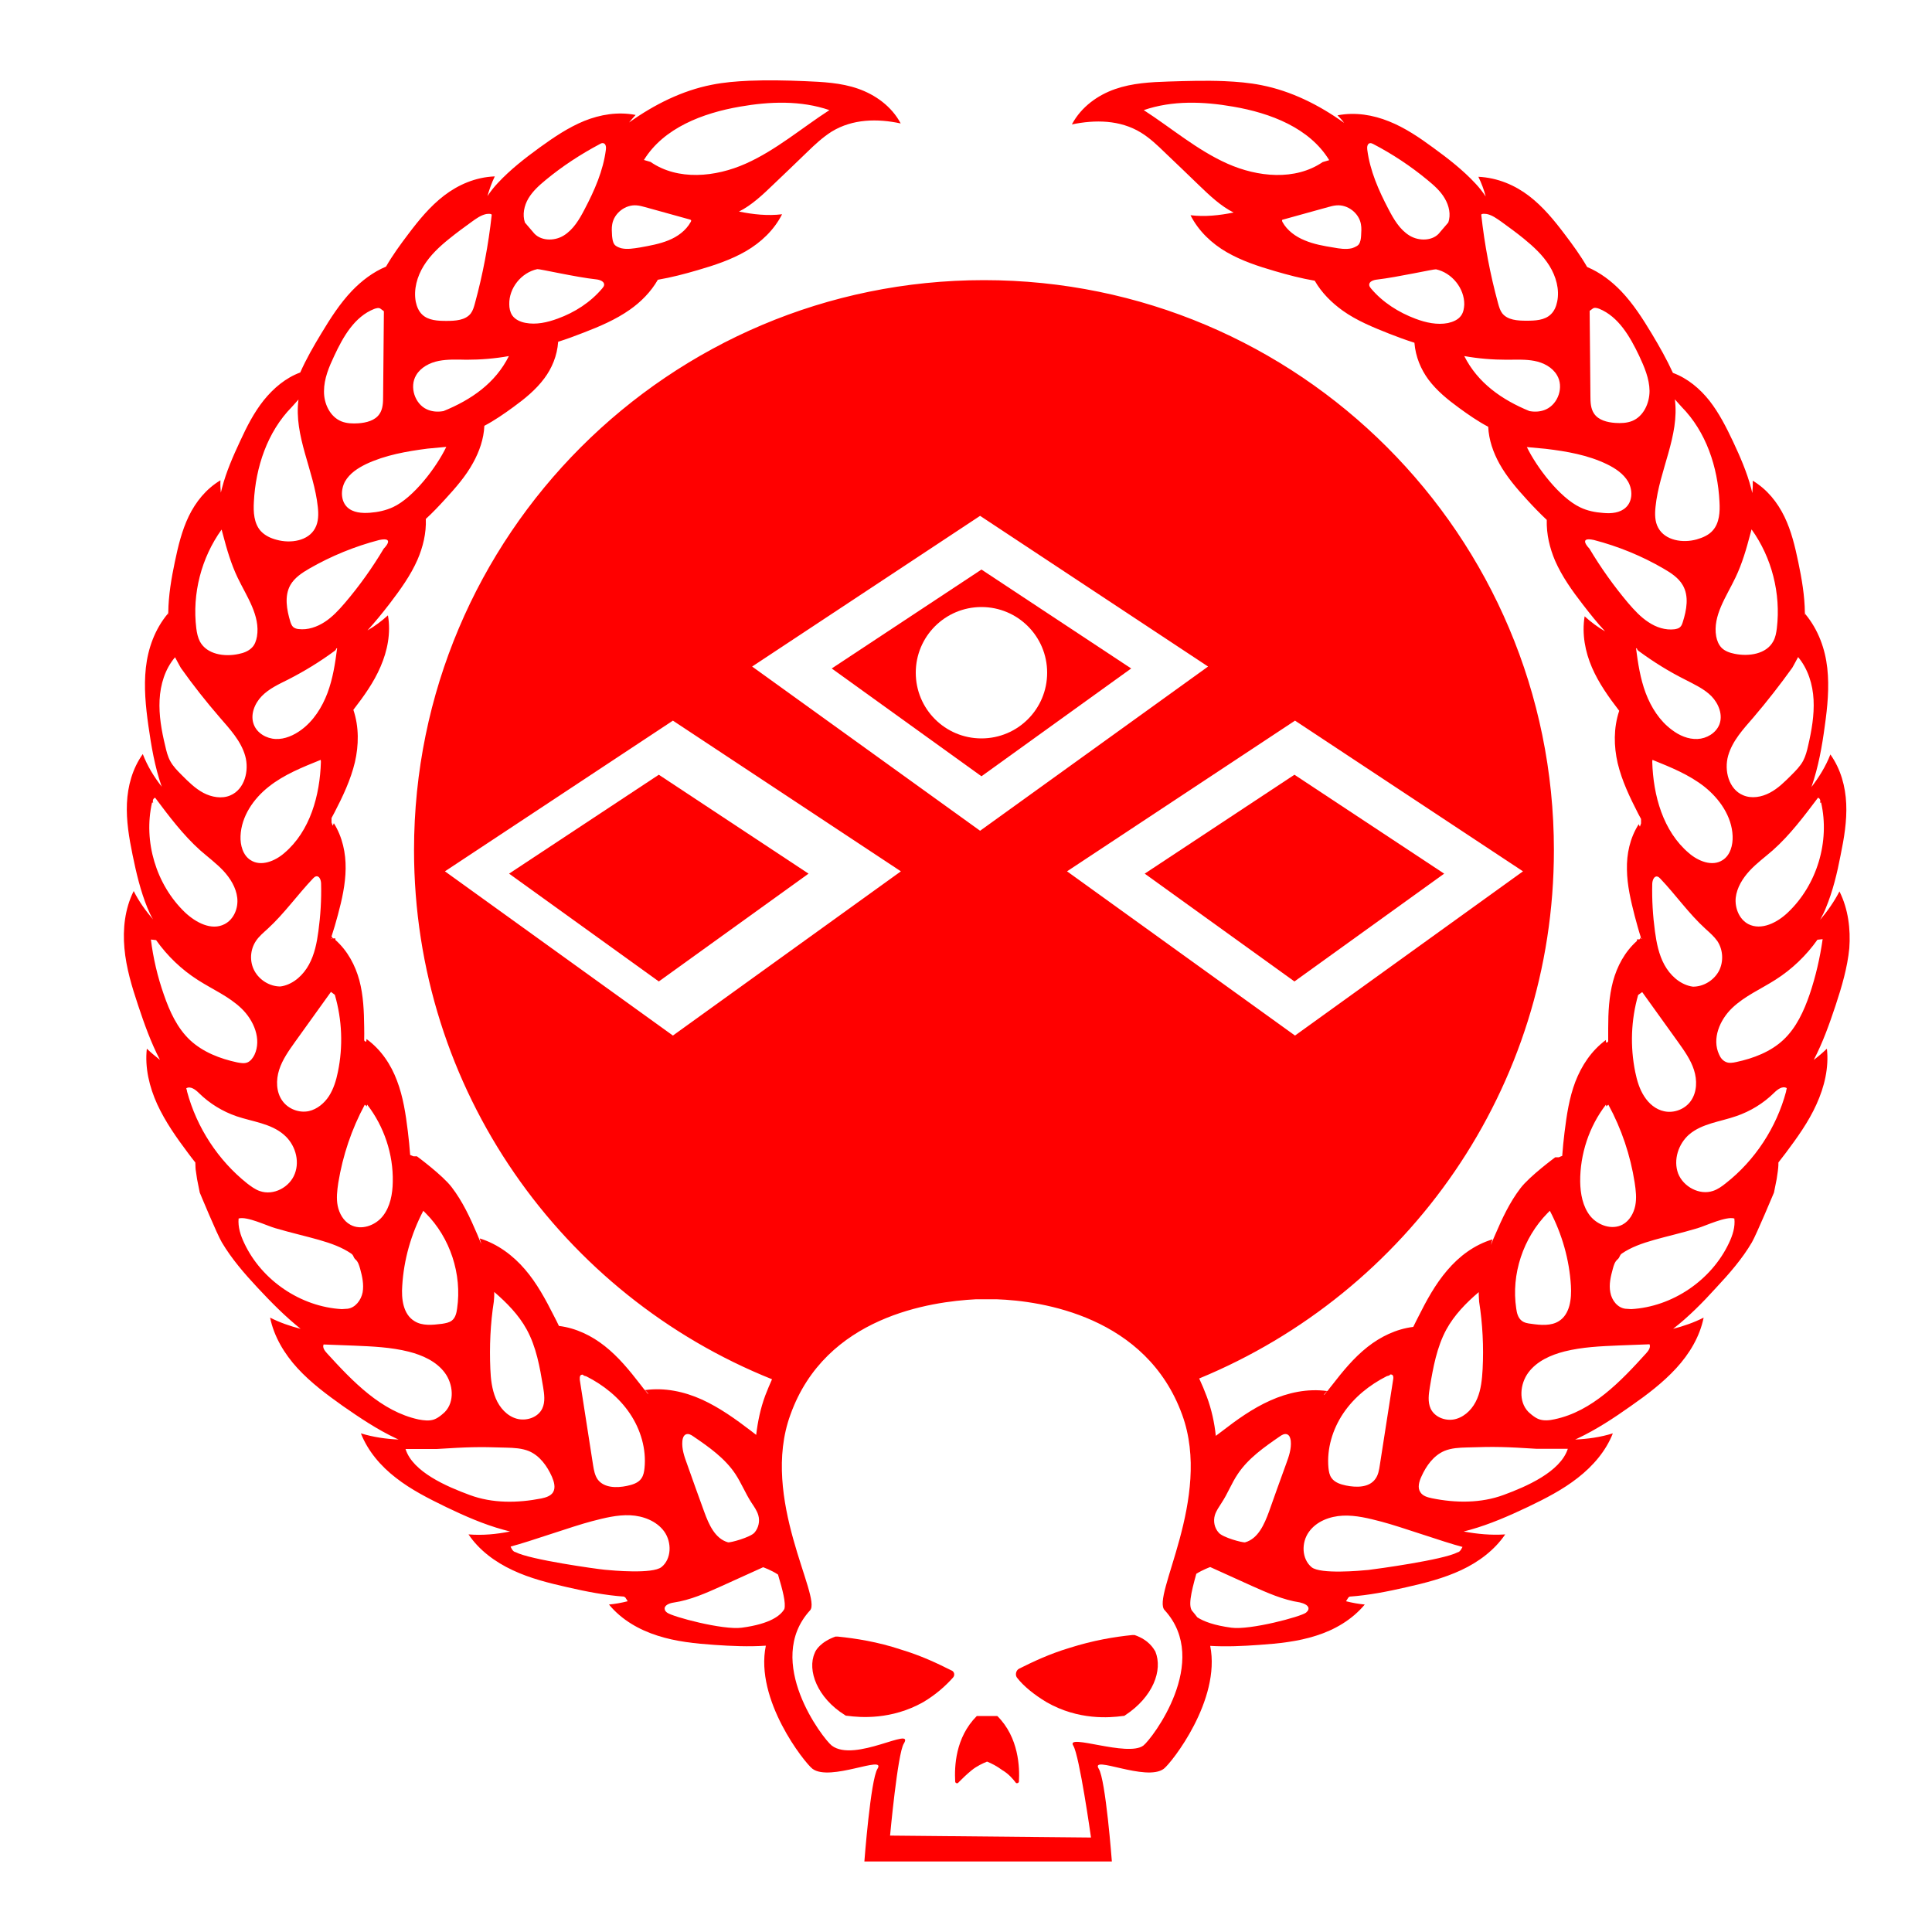 <?xml version="1.0" encoding="utf-8"?>
<!-- Generator: Adobe Illustrator 22.1.0, SVG Export Plug-In . SVG Version: 6.00 Build 0)  -->
<svg version="1.1" xmlns="http://www.w3.org/2000/svg"    xmlns:dc="http://purl.org/dc/elements/1.1/"
   xmlns:cc="http://creativecommons.org/ns#"
   xmlns:rdf="http://www.w3.org/1999/02/22-rdf-syntax-ns#" xmlns:xlink="http://www.w3.org/1999/xlink" x="0px" y="0px"
	 viewBox="0 0 1000 1000" style="enable-background:new 0 0 1000 1000;" xml:space="preserve">
<g style="fill:#ff0000">
<g id="Layer_6">
</g>
<g id="Layer_4">
	<g>
		<polygon points="341,401 263.5,452.2 341,508 418.5,452.2 		"/>
		<polygon points="670,508 747.5,452.2 670,401 592.5,452.2 		"/>
		<path d="M585.5,346L508,294.8L430.5,346l77.5,55.8L585.5,346z M474,348.2c0-18.8,15.2-34,34-34s34,15.2,34,34
			c0,18.8-15.2,34-34,34S474,367,474,348.2z"/>
		<path d="M952.1,461.4c-2.8,5.4-6.2,10.2-10,14.7c1.1-2,2.1-4,2.9-6c3.7-8.9,5.9-18.2,7.7-27.5c1.8-8.8,3.3-17.6,2.9-26.6
			c-0.4-8.9-2.8-17.9-8.2-25.5c-2.4,6.2-5.9,11.8-9.9,17c0.1-0.1,0.1-0.3,0.2-0.4c3.5-10.2,5.4-20.8,6.8-31.3c1.4-9.9,2.4-20,1.3-30
			c-1.1-9.9-4.6-19.8-11.4-28c-0.1,0.2-0.1,0.4-0.2,0.6c0-0.3,0-0.5,0-0.8c0.1,0.1,0.1,0.2,0.2,0.2c0-0.1,0-0.1,0.1-0.2l-0.3-0.1
			c0-0.1,0-0.2,0-0.3c-0.1-8.9-1.6-17.6-3.4-26.2c-1.7-8.1-3.6-16.2-7.2-23.6c-3.6-7.4-8.9-14.1-16.4-18.6c0.1,2.1,0,4.3-0.2,6.4
			c-0.2-0.8-0.4-1.6-0.6-2.4c-2.2-8.4-5.7-16.4-9.4-24.3c-3.5-7.4-7.2-14.7-12.2-21.1c-4.9-6.2-11.3-11.6-18.9-14.4
			c-3.2-7-7-13.7-10.9-20.2c-4.7-7.8-9.6-15.5-15.9-22.1c-5-5.2-10.9-9.7-17.6-12.5c-3.4-5.9-7.4-11.4-11.5-16.8
			c-5.5-7.3-11.3-14.4-18.6-20c-7.2-5.5-16.1-9.4-26.2-9.9c1.6,3.3,2.9,6.7,3.8,10.2c-1.6-2.4-3.4-4.7-5.3-6.7
			c-6.5-7-14.1-12.9-21.8-18.5c-7.2-5.3-14.7-10.4-23-13.7c-8.2-3.3-17.4-4.9-26.6-3.1c1.2,1.2,2.4,2.5,3.4,3.9
			c-13.1-9.4-27.5-16.5-42.7-19.5c-6.4-1.3-12.8-1.8-19.3-2.1c-9.6-0.4-19.3-0.1-28.9,0.2c-9.3,0.3-18.7,0.8-27.6,3.9
			c-8.9,3.1-17.5,9.1-22.4,18.3c12-2.5,24.9-2.4,35.7,4.2c4.6,2.8,8.7,6.7,12.7,10.6c5.8,5.5,11.5,11,17.3,16.6
			c5.6,5.4,11.4,10.9,18,14.2c-7.4,1.5-14.8,2.3-22.3,1.4c4.2,8.3,11.1,14.7,18.7,19.1c7.8,4.5,16.3,7.3,24.9,9.8
			c6.8,2,13.7,3.8,20.7,5c3.6,6.3,8.8,11.4,14.5,15.5c7.3,5.2,15.7,8.6,24,11.9c4.3,1.7,8.7,3.3,13.1,4.7c0.6,7.4,3.4,13.8,7.2,19
			c4.4,5.9,10.1,10.5,16,14.8c4.8,3.5,9.7,6.9,15,9.7c0.3,6.8,2.6,13.3,5.8,19.1c3.9,7,9.1,13,14.5,18.9c3.2,3.5,6.5,6.9,10,10.2
			c-0.2,7.4,1.5,14.5,4.3,21.1c3.6,8.2,8.8,15.5,14.3,22.6c3.7,4.8,7.5,9.6,11.6,14c-3.8-2.2-7.3-4.8-10.6-7.8
			c-1.5,9.2,0.3,18.4,3.8,26.5c3.5,8.1,8.7,15.4,14.1,22.4c-3,9-2.8,18.4-0.8,27.1c2.2,9.2,6.3,17.7,10.6,26.1c0.5,1,1,1.9,1.5,2.8
			v2.3c-0.2,0.6-0.4,1.1-0.6,1.7c-0.2-0.4-0.4-0.9-0.6-1.3c-4.6,7.2-6.3,15.5-6.1,23.5c0.1,8.1,2,16.1,4,23.9c1,3.7,2,7.5,3.2,11.2
			c-0.2,0.3-0.4,0.7-0.7,1h-1.3v0.8c-6.4,5.7-10.3,13.2-12.4,20.9c-2.1,7.9-2.5,16.1-2.5,24.2c0,2.3,0,4.6,0,6.9
			c-0.2,0.2-0.3,0.4-0.5,0.6h-0.6c0-0.4-0.1-0.9-0.1-1.3c-7.5,5.5-12.6,13.3-15.8,21.6c-3.2,8.4-4.5,17.3-5.6,26.2
			c-0.5,4-0.9,8.1-1.2,12.2c-0.6,0.2-1.1,0.4-1.7,0.7h-1.9c0,0-13.3,9.8-18,16c-5.6,7.3-9.5,15.7-13.1,24.1
			c-0.8,1.7-1.5,3.5-2.2,5.3c0.2-1,0.5-1.9,0.8-2.9c-9.4,2.8-17.3,8.8-23.4,16c-6.2,7.2-10.8,15.7-15,24.1c-0.9,1.7-1.7,3.4-2.6,5.2
			c-8.9,1.1-17,5.1-23.7,10.4c-7.1,5.6-12.8,12.6-18.3,19.7c-0.8,1-1.6,2-2.4,3.1l-0.1-0.1c-0.1,0.1-0.1,0.1-0.2,0.2
			c0,0,0.1,0,0.1,0c-0.5,0.7-1,1.3-1.5,2c0,0,0,0,0,0l0.5-0.8c-0.2,0.2-0.4,0.5-0.6,0.7c0,0-0.1,0-0.1-0.1c0.6-0.6,1.1-1.3,1.7-1.9
			c-10.1-1.4-20.3,0.8-29.4,4.9c-9.2,4.1-17.4,10-25.4,16.2c-0.9,0.7-1.8,1.4-2.8,2.1c-0.7-6.8-2.2-13.7-4.7-20.4
			c-1.2-3.2-2.5-6.3-3.9-9.3C728.6,669,804.3,563.3,804.3,440c0-162.9-132.1-295-295-295s-295,132.1-295,295
			c0,124.2,76.7,230.4,185.3,273.9c-1.2,2.7-2.4,5.5-3.5,8.4c-2.5,6.7-3.9,13.6-4.7,20.4c-0.9-0.7-1.8-1.4-2.7-2.1
			c-8-6.1-16.2-12-25.4-16.2c-9.1-4.1-19.2-6.3-29.4-4.9c0.6,0.6,1.1,1.3,1.7,1.9c0,0-0.1,0-0.1,0.1c-0.2-0.2-0.4-0.5-0.6-0.7
			l0.5,0.8c0,0,0,0,0,0c-0.5-0.7-1-1.4-1.5-2c0,0,0.1,0,0.1,0c-0.1-0.1-0.1-0.1-0.2-0.2l-0.1,0.1c-0.8-1-1.6-2.1-2.4-3.1
			c-5.5-7.1-11.2-14.1-18.3-19.7c-6.7-5.3-14.8-9.3-23.7-10.4c-0.8-1.7-1.7-3.5-2.6-5.2c-4.3-8.5-8.8-16.9-15-24.1
			c-6.1-7.1-14-13.1-23.4-16c0.3,1,0.6,1.9,0.8,2.9c-0.7-1.8-1.5-3.5-2.2-5.3c-3.6-8.4-7.5-16.8-13.1-24.1c-4.7-6.2-18-16-18-16H214
			c-0.6-0.2-1.1-0.5-1.7-0.7c-0.3-4.1-0.7-8.1-1.2-12.2c-1.1-8.9-2.4-17.8-5.6-26.2c-3.1-8.3-8.2-16.1-15.8-21.6
			c0,0.4-0.1,0.9-0.1,1.3h-0.6c-0.2-0.2-0.3-0.4-0.5-0.6c0-2.3,0.1-4.6,0-6.9c-0.1-8.1-0.4-16.3-2.5-24.2c-2.1-7.7-6-15.2-12.4-20.9
			v-0.8h-1.3c-0.2-0.3-0.4-0.7-0.7-1c1.2-3.7,2.3-7.4,3.3-11.2c2.1-7.8,3.9-15.8,4-23.9c0.1-8-1.6-16.3-6.1-23.5
			c-0.2,0.4-0.4,0.9-0.6,1.3c-0.2-0.6-0.4-1.1-0.6-1.7v-2.3c0.5-0.9,1-1.9,1.5-2.8c4.3-8.3,8.4-16.9,10.6-26.1
			c2-8.7,2.2-18.2-0.8-27.1c5.4-7,10.6-14.2,14.1-22.4c3.5-8.1,5.4-17.3,3.8-26.5c-3.3,3-6.8,5.6-10.6,7.8c4.1-4.5,7.9-9.2,11.6-14
			c5.4-7.1,10.7-14.4,14.3-22.6c2.8-6.5,4.6-13.7,4.3-21.1c3.5-3.2,6.8-6.7,10-10.2c5.4-5.9,10.7-11.9,14.5-18.9
			c3.2-5.8,5.5-12.3,5.8-19.1c5.3-2.8,10.2-6.2,15-9.7c5.9-4.3,11.6-8.9,16-14.8c3.9-5.2,6.7-11.7,7.2-19c4.4-1.4,8.8-3,13.1-4.7
			c8.3-3.2,16.6-6.7,24-11.9c5.7-4,10.9-9.2,14.5-15.5c7-1.2,13.9-3,20.7-5c8.6-2.5,17.1-5.3,24.9-9.8c7.7-4.5,14.5-10.8,18.7-19.1
			c-7.5,0.9-14.9,0.1-22.3-1.4c6.6-3.3,12.4-8.8,18-14.2c5.8-5.5,11.5-11,17.3-16.6c4-3.9,8.1-7.7,12.7-10.6
			c10.8-6.6,23.7-6.8,35.7-4.2C461.5,55,453,49,444.1,45.9c-8.9-3.1-18.3-3.5-27.6-3.9c-9.6-0.4-19.3-0.6-28.9-0.2
			c-6.5,0.3-12.9,0.8-19.3,2.1c-15.2,3-29.5,10.1-42.7,19.5c1.1-1.3,2.2-2.6,3.4-3.9c-9.2-1.8-18.4-0.2-26.6,3.1
			c-8.3,3.4-15.8,8.5-23,13.7c-7.7,5.6-15.3,11.5-21.8,18.5c-1.9,2-3.7,4.3-5.3,6.7c1-3.5,2.2-6.9,3.8-10.2
			c-10.1,0.4-19,4.4-26.2,9.9c-7.3,5.6-13.1,12.7-18.6,20c-4.1,5.4-8.1,10.9-11.5,16.8c-6.7,2.8-12.6,7.3-17.6,12.5
			c-6.3,6.6-11.2,14.3-15.9,22.1c-4,6.6-7.8,13.2-10.9,20.2c-7.6,2.8-13.9,8.2-18.9,14.4c-5.1,6.4-8.8,13.7-12.2,21.1
			c-3.7,7.9-7.2,15.9-9.4,24.3c-0.2,0.8-0.4,1.6-0.6,2.4c-0.2-2.1-0.3-4.2-0.2-6.4c-7.5,4.5-12.8,11.2-16.4,18.6
			c-3.6,7.5-5.5,15.5-7.2,23.6c-1.8,8.6-3.3,17.3-3.4,26.2c0,0.1,0,0.2,0,0.3l-0.3,0.1c0,0.1,0,0.1,0.1,0.2c0.1-0.1,0.1-0.2,0.2-0.2
			c0,0.3,0,0.5,0,0.8c-0.1-0.2-0.1-0.4-0.2-0.6c-6.8,8.1-10.3,18.1-11.4,28c-1.1,10-0.1,20.1,1.3,30c1.5,10.6,3.3,21.2,6.8,31.3
			c0.1,0.1,0.1,0.3,0.2,0.4c-4.1-5.2-7.5-10.8-9.9-17c-5.4,7.6-7.8,16.6-8.2,25.5c-0.4,9,1.1,17.8,2.9,26.6
			c1.9,9.3,4.1,18.7,7.7,27.5c0.8,2,1.8,4.1,2.9,6c-3.8-4.5-7.3-9.3-10-14.7c-4.6,9.2-5.7,19.6-4.8,29.6c0.9,10.2,3.9,20,7.1,29.6
			c3.2,9.6,6.6,19.2,11.3,28.2c-2.3-1.8-4.6-3.7-6.8-5.8c-1.1,9.8,1.3,19.8,5.4,28.8c4.2,9.1,10,17.3,16,25.3
			c1.2,1.6,2.4,3.2,3.7,4.8c0,0.9,0.1,1.8,0.1,2.7c0,0.6,0.1,1.2,0.2,1.8l0.6,4.1c0.4,1.9,1.4,7,1.4,7s8.9,21.5,11.4,25.7
			c5.1,8.6,11.7,16.2,18.6,23.6c7,7.5,14.2,14.8,22.2,21.2c-5.4-1.4-10.7-3.2-15.8-5.8c2,9.8,7.4,18.8,14.2,26.2
			c6.9,7.5,15.1,13.6,23.4,19.5c8.9,6.2,18,12.3,27.8,16.9c0.4,0.2,0.7,0.3,1.1,0.5c-6.5-0.3-13-1.2-19.5-3.2
			c3.6,9.2,10.3,17,18.1,23c7.9,6.2,16.9,10.7,25.9,15.1c9.6,4.6,19.5,9,29.8,11.8c1.1,0.3,2.3,0.6,3.4,0.9
			c-7,1.4-14.2,2.1-21.5,1.5c5.5,8.2,13.8,14.3,22.8,18.5c9.1,4.3,18.9,6.7,28.6,8.9c9.6,2.2,19.3,4.1,29.1,4.8
			c0.2,0.2,0.4,0.3,0.7,0.5c0.4,0.6,0.8,1.3,1.2,1.9c-3.2,0.8-6.4,1.4-9.7,1.7c6.6,8,15.7,13.1,25.1,16.1c9.6,3.1,19.6,4.1,29.6,4.8
			c8.8,0.6,17.7,1,26.5,0.4c-5.8,28,20,60.5,24.1,63.7c9.1,6.9,38.3-7.4,33.7,0c-3.6,5.6-6.8,48-6.8,48h128.1c0,0-3.2-42.4-6.8-48
			c-4.6-7.4,24.6,6.9,33.7,0c4.1-3.2,29.6-35.6,24-63.6c8.4,0.5,16.9,0.1,25.3-0.5c10-0.7,20-1.7,29.6-4.8c9.5-3,18.5-8.2,25.1-16.1
			c-3.3-0.3-6.5-0.9-9.7-1.7c0.4-0.6,0.8-1.2,1.2-1.9c0.2-0.2,0.4-0.3,0.7-0.5c9.8-0.7,19.5-2.6,29.1-4.8c9.8-2.2,19.6-4.7,28.6-8.9
			c9-4.2,17.2-10.3,22.8-18.5c-7.3,0.5-14.5-0.2-21.5-1.5c1.2-0.3,2.3-0.6,3.4-0.9c10.3-2.9,20.1-7.2,29.8-11.8
			c9-4.3,18-8.9,25.9-15.1c7.8-6.1,14.5-13.8,18.1-23c-6.4,2-12.9,2.9-19.5,3.2c0.4-0.2,0.7-0.3,1.1-0.5
			c9.8-4.6,18.9-10.6,27.8-16.9c8.3-5.8,16.5-12,23.4-19.5c6.8-7.4,12.2-16.3,14.2-26.2c-5.1,2.6-10.4,4.4-15.8,5.8
			c8.1-6.3,15.3-13.6,22.2-21.2c6.8-7.3,13.5-14.9,18.6-23.6c2.4-4.2,11.4-25.7,11.4-25.7s1-5.2,1.4-7l0.6-4.1
			c0.1-0.6,0.1-1.2,0.2-1.8c0.1-0.9,0.1-1.8,0.1-2.7c1.2-1.6,2.5-3.2,3.7-4.8c6-8,11.9-16.2,16-25.3c4.1-9,6.5-19,5.4-28.8
			c-2.2,2.1-4.4,4-6.8,5.8c4.7-9,8.1-18.6,11.3-28.2c3.2-9.7,6.1-19.5,7.1-29.6C957.9,481,956.7,470.6,952.1,461.4z M941,412.9
			c1,0.3,1.5,1.6,1,2.5l0.6,0c4.6,20.1-2.1,42.5-17.1,56.8c-5.5,5.3-13.8,9.6-20.6,6.1c-4.7-2.5-7-8.3-6.5-13.6
			c0.6-5.3,3.6-10.1,7.2-14c3.6-3.9,8-7.1,12-10.6C926.6,432.1,933.8,422.4,941,412.9z M927.7,345.6c0,0,1.2-2.1,3-5.5
			c5.1,6.1,7.6,14.1,8,22.1c0.4,8-1,15.9-2.8,23.7c-0.6,2.7-1.3,5.4-2.6,7.9c-1.5,2.8-3.9,5.2-6.1,7.4c-3.4,3.4-6.9,6.9-11.1,9.1
			c-4.3,2.3-9.5,3.2-13.9,1.3c-7.4-3.1-9.9-12.8-7.7-20.5c2.2-7.7,7.9-13.8,13.1-19.8C914.6,363.1,921.3,354.5,927.7,345.6z
			 M874.1,441.5c-13.3-11.3-18.4-29.7-18.9-47.2l0.1-1c9.4,3.8,18.9,7.6,26.9,13.9c7.9,6.3,14.2,15.4,14.6,25.5
			c0.2,4.7-1.2,10-5.2,12.5C886.2,448.7,878.9,445.7,874.1,441.5z M889.7,502.6c-2.6,4.8-7.9,8.1-13.4,8.1l-1.2-0.2
			c-5.9-1.3-10.7-5.8-13.6-11.1c-2.9-5.3-4.1-11.4-4.9-17.3c-1.1-8.1-1.6-16.3-1.4-24.5c0-1.8,0.9-4.3,2.6-3.9
			c0.6,0.1,1.1,0.6,1.5,1c8.1,8.5,14.8,18.2,23.5,26.1c2.2,2,4.4,3.9,6.1,6.3C891.9,491.6,892.2,497.8,889.7,502.6z M898.3,298.9
			c3.4-7.1,5.6-14.7,7.6-22.3l0.7-2.6c10.5,14.6,15.2,33.2,13.1,51.1c-0.3,2.4-0.7,4.8-1.9,6.9c-3.6,6.6-12.7,7.9-20,6.4
			c-2.5-0.5-5.1-1.4-6.8-3.2c-1.5-1.6-2.3-3.7-2.7-5.8C886.4,318.7,893.6,308.8,898.3,298.9z M856.9,262.3
			c1.9-18.8,12.5-36.8,10-55.6l3.5,3.9c12.7,12.9,18.7,31.1,19.6,49.1c0.3,5.2,0,11-3.5,14.9c-2.1,2.4-5.2,3.7-8.3,4.6
			c-7.2,2-16.3,0.6-19.9-6C856.5,270,856.5,266,856.9,262.3z M824.3,159.8c0.9-0.8,2.3-0.4,3.4,0c10.1,4.1,16,14.5,20.7,24.3
			c2.7,5.8,5.3,11.8,5.4,18.2c0,6.4-3.1,13.2-9,15.6c-2.8,1.1-5.8,1.2-8.8,1c-4.1-0.3-8.6-1.4-10.9-4.8c-1.8-2.6-1.9-6-1.9-9.1
			c-0.1-14.7-0.3-29.4-0.4-44.1L824.3,159.8z M769.7,110.8c2.7,0.6,5,2.3,7.3,3.9c4,2.9,8,5.8,11.8,8.9c5,4.1,9.8,8.5,13.2,14
			c3.4,5.5,5.3,12.2,4,18.5c-0.5,2.5-1.5,4.9-3.3,6.6c-3.2,3.1-8.1,3.3-12.6,3.3c-4.6,0-9.8-0.3-12.6-3.9c-1.1-1.5-1.6-3.3-2.1-5.1
			c-4.1-15-7-30.3-8.7-45.8C766.7,110.3,769.7,110.8,769.7,110.8z M635.3,84.7c-15.7-7-28.9-18.4-43.3-27.7
			c14.8-5.1,30.9-4.5,46.3-1.8c19.3,3.3,39.5,11,49.7,27.7l-3.4,1C670.4,93.6,651,91.7,635.3,84.7z M704.5,122.1
			c-0.1,1.5-0.3,3.1-1.2,4.4c-0.9,1.2-3.6,2-3.6,2c-3.1,0.7-6.4,0.2-9.6-0.4c-5-0.8-10.1-1.7-14.8-3.7c-4.7-1.9-9.1-5.1-11.5-9.5
			c-0.1-0.3-0.3-0.6-0.2-0.9c0.1-0.3,0.4-0.4,0.7-0.4c7.7-2.1,15.4-4.3,23.1-6.4c1.4-0.4,2.9-0.8,4.4-0.9c5.8-0.5,11.6,4,12.6,9.7
			C704.8,118,704.6,120.1,704.5,122.1z M709.1,74.1c0.6-0.1,1.1,0.2,1.6,0.4c10,5.2,19.5,11.5,28.2,18.7c3.4,2.8,6.7,5.7,8.9,9.5
			c2.2,3.7,3.3,8.4,1.8,12.5l-4.2,4.9c-3.4,4.7-10.9,4.9-15.9,1.8c-5-3.1-8.1-8.4-10.8-13.6c-5.1-9.7-9.6-19.9-11-30.8
			C707.5,76.2,707.7,74.3,709.1,74.1z M756.3,163.3c-1.5,2.2-4.2,3.3-6.8,3.9c-5.6,1.1-11.5-0.2-16.8-2.2c-8.8-3.3-17-8.5-23-15.6
			c-0.4-0.5-0.9-1.1-1-1.8c-0.2-1.9,2.2-2.7,4.1-2.9c10.4-1.2,29.5-5.5,30.5-5.3c8.2,1.8,14.7,9.8,14.6,18.2
			C757.8,159.5,757.5,161.6,756.3,163.3z M757.9,184.3c7.3,1.3,14.6,1.9,22,1.9c4.8,0,9.6-0.3,14.3,0.6c4.7,0.9,9.3,3.3,11.7,7.4
			c3.6,6,0.7,14.8-5.7,17.7c-2.6,1.2-5.6,1.4-8.4,0.9l-0.1,0C777.3,206.9,764.9,198.2,757.9,184.3z M817.9,262.6
			c-10.6-5-22.5-20.7-27.6-31.2l9.7,0.9c10.9,1.3,21.9,3.2,31.8,8c4.3,2.1,8.5,4.9,10.9,9c2.4,4.2,2.4,10-1.1,13.3
			c-3,2.9-7.6,3.3-11.8,2.9C825.7,265.2,821.6,264.4,817.9,262.6z M822.7,284c0,0-6.4-6.4,2.3-4.5c12.7,3.3,24.9,8.3,36.2,14.9
			c3.8,2.2,7.6,4.7,9.8,8.5c3.3,5.7,2,12.8,0,19.1c-0.3,0.9-0.6,1.9-1.4,2.6c-0.7,0.7-1.8,0.9-2.8,1.1c-4.8,0.6-9.6-1-13.6-3.7
			c-4-2.6-7.3-6.2-10.4-9.8C835.3,303.3,828.6,293.9,822.7,284z M846.8,335.5l0.5,0.2c0,0.4,0.4,0.9,0.8,1.2
			c7.6,5.6,15.6,10.6,24,14.8c4.8,2.5,9.9,4.8,13.7,8.6c3.8,3.9,6.1,9.8,4.1,14.8c-1.8,4.4-6.6,7.2-11.3,7.4
			c-4.8,0.2-9.4-1.8-13.2-4.7c-6.4-4.7-10.8-11.7-13.6-19.1C849,351.2,847.8,343.3,846.8,335.5z M849.7,485.5c0,0.1,0.1,0.2,0.1,0.4
			h-0.4L849.7,485.5z M847.9,515L847.9,515c0.8-0.6,1.4-1,2.1-1.5c6.2,8.6,12.4,17.2,18.6,25.9c3.2,4.5,6.5,9.1,8.2,14.4
			c1.7,5.3,1.6,11.4-1.6,16c-3,4.3-8.7,6.5-13.8,5.4c-4.4-0.9-8-4-10.4-7.8c-2.4-3.7-3.7-8.1-4.6-12.5
			C843.7,541.7,844.2,527.9,847.9,515z M831.2,571.8c0.2,0.3,0.2,0.6,0.1,0.9l1.2-0.9c6.8,12.5,11.4,26.2,13.6,40.3
			c0.6,4,1.1,8,0.3,12c-0.8,3.9-3,7.8-6.5,9.7c-5.5,3-12.8,0.5-16.8-4.4c-3.9-4.9-5.1-11.5-5.2-17.8
			C817.8,597.4,822.5,583.1,831.2,571.8z M808.9,598.4C808.9,598.5,808.9,598.5,808.9,598.4L808.9,598.4
			C808.9,598.5,808.9,598.5,808.9,598.4z M801,627.9l1.2-1.2c6.3,12,10.1,25.3,10.9,38.8c0.4,6.8-0.5,14.7-6.2,18.3
			c-4.1,2.6-9.5,2.1-14.3,1.4c-1.8-0.2-3.7-0.5-5.1-1.7c-1.8-1.5-2.4-3.9-2.7-6.2C782.1,659.5,788.4,640.7,801,627.9z M740.1,717.9
			c1.7-10.2,3.6-20.6,8.5-29.7c4.1-7.5,10.2-13.8,16.8-19.4c-0.1,1,0.2,4.6,0.2,5c1.8,11.5,2.4,23.3,1.8,34.9
			c-0.3,5.2-0.8,10.5-2.8,15.2c-2,4.8-5.8,9-10.8,10.5s-11.1-0.6-13.3-5.3C738.9,725.6,739.5,721.6,740.1,717.9z M695.3,731.5
			c5.6-8.3,13.6-14.7,22.5-19.2l1.4-0.4c0.2-0.7,1.3-0.6,1.7,0c0.4,0.6,0.3,1.4,0.2,2.1c-2.3,14.8-4.6,29.6-6.9,44.3
			c-0.4,2.6-0.8,5.2-2.4,7.3c-3.2,4.4-9.7,4.4-15.1,3.3c-2.8-0.6-5.8-1.5-7.5-3.9c-1.1-1.5-1.4-3.4-1.6-5.3
			C686.7,749.9,689.7,739.8,695.3,731.5z M628.8,784.3c0.7-2.4,2.3-4.5,3.6-6.6c3.1-4.7,5.1-10.1,8.3-14.8
			c5.4-8.1,13.7-13.9,21.7-19.4c1.1-0.8,2.5-1.6,3.8-1.1c1.3,0.5,1.7,2,1.9,3.4c0.4,4.1-1,8.1-2.4,11.9c-3,8.3-6,16.5-8.9,24.8
			c-2.4,6.5-5.6,13.9-12.3,15.8c-1.2,0.3-11.7-2.5-13.7-5C628.6,790.9,627.9,787.4,628.8,784.3z M788.3,451l-118,85l-118-85l118-78
			L788.3,451z M507.3,267l118,78l-118,85l-118-85L507.3,267z M230.3,451l118-78l118,78l-118,85L230.3,451z M353.2,745.8
			c0.1-1.3,0.6-2.9,1.9-3.4c1.3-0.5,2.7,0.3,3.8,1.1c8.1,5.5,16.3,11.3,21.7,19.4c3.1,4.7,5.2,10,8.3,14.8c1.4,2.1,2.9,4.2,3.6,6.6
			c0.9,3.1,0.1,6.6-2,9c-2.1,2.4-12.5,5.3-13.7,5c-6.7-1.9-9.9-9.2-12.3-15.8c-3-8.3-6-16.5-8.9-24.8
			C354.2,753.9,352.8,749.9,353.2,745.8z M300.4,712c0.4-0.6,1.5-0.7,1.7,0l1.4,0.4c8.9,4.5,16.9,10.9,22.5,19.2s8.6,18.4,7.6,28.3
			c-0.2,1.8-0.5,3.7-1.6,5.3c-1.6,2.4-4.7,3.3-7.5,3.9c-5.3,1.1-11.8,1.1-15.1-3.3c-1.5-2.1-2-4.8-2.4-7.3
			c-2.3-14.8-4.6-29.6-6.9-44.3C300.1,713.3,300,712.6,300.4,712z M255.6,673.7c0.1-0.4,0.3-4,0.2-5c6.5,5.6,12.7,11.9,16.8,19.4
			c5,9.1,6.8,19.5,8.5,29.7c0.6,3.7,1.2,7.8-0.4,11.2c-2.2,4.7-8.3,6.7-13.3,5.3c-5-1.4-8.8-5.7-10.8-10.5c-2-4.8-2.6-10-2.8-15.2
			C253.3,697,253.8,685.2,255.6,673.7z M212.4,598.5L212.4,598.5C212.4,598.5,212.4,598.5,212.4,598.5
			C212.4,598.5,212.4,598.5,212.4,598.5z M208.2,665.5c0.8-13.5,4.6-26.8,10.9-38.8l1.2,1.2c12.7,12.7,18.9,31.6,16.3,49.4
			c-0.3,2.3-0.9,4.8-2.7,6.2c-1.4,1.1-3.3,1.4-5.1,1.7c-4.9,0.6-10.2,1.2-14.3-1.4C208.6,680.2,207.7,672.2,208.2,665.5z
			 M188.8,571.8l1.2,0.9c-0.1-0.3-0.2-0.7,0.1-0.9c8.7,11.3,13.5,25.6,13.2,39.9c-0.1,6.3-1.3,12.9-5.2,17.8
			c-3.9,4.9-11.3,7.5-16.8,4.4c-3.5-1.9-5.7-5.8-6.5-9.7c-0.8-3.9-0.3-8,0.3-12C177.4,598.1,182,584.4,188.8,571.8z M173.3,514.9
			L173.3,514.9c3.8,13,4.3,26.8,1.6,39.9c-0.9,4.4-2.2,8.7-4.6,12.5c-2.4,3.7-6.1,6.8-10.4,7.8c-5.1,1.1-10.8-1.1-13.8-5.4
			c-3.2-4.5-3.3-10.7-1.6-16c1.7-5.3,5-9.9,8.2-14.4c6.2-8.6,12.4-17.2,18.6-25.9C171.9,513.9,172.6,514.4,173.3,514.9z M132.5,487
			c1.6-2.4,3.9-4.3,6.1-6.3c8.6-7.9,15.4-17.6,23.5-26.1c0.4-0.4,0.9-0.9,1.5-1c1.8-0.4,2.6,2.1,2.6,3.9c0.2,8.2-0.3,16.4-1.4,24.5
			c-0.8,6-2,12-4.9,17.3c-2.9,5.3-7.7,9.8-13.6,11.1l-1.2,0.2c-5.5,0-10.8-3.3-13.4-8.1S129.4,491.6,132.5,487z M129.7,445.2
			c-4-2.5-5.4-7.8-5.2-12.5c0.4-10.1,6.7-19.3,14.6-25.5c7.9-6.3,17.5-10.1,26.9-13.9l0.1,1c-0.5,17.4-5.6,35.9-18.9,47.2
			C142.4,445.7,135.1,448.7,129.7,445.2z M171.8,485.9h-0.4c0-0.1,0.1-0.2,0.1-0.4L171.8,485.9z M169.5,358.7
			c-2.8,7.4-7.2,14.4-13.6,19.1c-3.8,2.8-8.5,4.9-13.2,4.7c-4.8-0.2-9.6-3-11.3-7.4c-2-5,0.3-10.9,4.1-14.8
			c3.8-3.9,8.9-6.2,13.7-8.6c8.4-4.3,16.4-9.2,24-14.8c0.4-0.3,0.8-0.7,0.8-1.2l0.5-0.2C173.5,343.3,172.3,351.2,169.5,358.7z
			 M383,55.2c15.4-2.7,31.5-3.3,46.3,1.8c-14.4,9.3-27.6,20.7-43.3,27.7c-15.7,7-35.1,8.9-49.3-0.9l-3.4-1
			C343.5,66.2,363.8,58.5,383,55.2z M316.9,116c1-5.7,6.8-10.2,12.6-9.7c1.5,0.1,2.9,0.5,4.4,0.9c7.7,2.1,15.4,4.3,23.1,6.4
			c0.3,0.1,0.6,0.2,0.7,0.4c0.1,0.3,0,0.6-0.2,0.9c-2.5,4.5-6.8,7.6-11.5,9.5c-4.7,1.9-9.8,2.8-14.8,3.7c-3.2,0.5-6.5,1.1-9.6,0.4
			c0,0-2.7-0.7-3.6-2s-1-2.8-1.2-4.4C316.7,120.1,316.5,118,316.9,116z M273.5,102.7c2.2-3.7,5.5-6.7,8.9-9.5
			c8.7-7.2,18.2-13.4,28.2-18.7c0.5-0.3,1-0.5,1.6-0.4c1.4,0.2,1.6,2.1,1.4,3.4c-1.4,10.9-5.9,21.1-11,30.8
			c-2.7,5.2-5.8,10.5-10.8,13.6c-5,3.1-12.4,2.9-15.9-1.8l-4.2-4.9C270.3,111.1,271.3,106.4,273.5,102.7z M278.1,139.3
			c1-0.2,20.1,4.2,30.5,5.3c1.9,0.2,4.3,1.1,4.1,2.9c-0.1,0.7-0.5,1.2-1,1.8c-6.1,7.2-14.2,12.4-23,15.6c-5.4,2-11.2,3.3-16.8,2.2
			c-2.6-0.5-5.3-1.7-6.8-3.9c-1.1-1.7-1.5-3.7-1.5-5.7C263.4,149.1,269.8,141.1,278.1,139.3z M219.3,137.6c3.4-5.5,8.2-10,13.2-14
			c3.8-3.1,7.8-6,11.8-8.9c2.2-1.6,4.6-3.3,7.3-3.9c0,0,3-0.5,2.9,0.5c-1.7,15.5-4.6,30.8-8.7,45.8c-0.5,1.8-1,3.6-2.1,5.1
			c-2.8,3.6-8,3.9-12.6,3.9c-4.4,0-9.4-0.2-12.6-3.3c-1.8-1.7-2.8-4.2-3.3-6.6C214,149.8,215.9,143.1,219.3,137.6z M215.4,194.2
			c2.4-4.1,7.1-6.5,11.7-7.4c4.7-0.9,9.5-0.7,14.3-0.6c7.4,0,14.8-0.6,22-1.9c-7,14-19.4,22.6-33.9,28.5l-0.1,0
			c-2.8,0.5-5.8,0.3-8.4-0.9C214.7,209.1,211.8,200.2,215.4,194.2z M221.3,232.2l9.7-0.9c-5.1,10.6-17,26.3-27.6,31.2
			c-3.7,1.7-7.8,2.6-11.9,2.9c-4.2,0.3-8.8,0-11.8-2.9c-3.4-3.3-3.4-9.1-1.1-13.3c2.4-4.2,6.6-6.9,10.9-9
			C199.5,235.5,210.5,233.6,221.3,232.2z M173,184.2c4.6-9.9,10.5-20.3,20.7-24.3c1.1-0.4,2.5-0.8,3.4,0l1.6,1.2
			c-0.1,14.7-0.3,29.4-0.4,44.1c0,3.1-0.1,6.5-1.9,9.1c-2.3,3.4-6.8,4.5-10.9,4.8c-3,0.2-6,0.1-8.8-1c-5.9-2.4-9.1-9.2-9-15.6
			C167.7,196,170.3,189.9,173,184.2z M196.3,279.5c8.7-1.8,2.3,4.5,2.3,4.5c-5.9,9.9-12.6,19.3-20.1,28.1c-3.1,3.6-6.4,7.2-10.4,9.8
			s-8.8,4.3-13.6,3.7c-1-0.1-2-0.4-2.8-1.1c-0.7-0.7-1.1-1.7-1.4-2.6c-1.9-6.3-3.2-13.4,0-19.1c2.2-3.8,6-6.3,9.8-8.5
			C171.4,287.8,183.6,282.8,196.3,279.5z M131.4,259.8c0.9-18,7-36.3,19.6-49.1l3.5-3.9c-2.5,18.8,8,36.7,10,55.6
			c0.4,3.7,0.4,7.7-1.4,11c-3.5,6.6-12.7,8-19.9,6c-3.1-0.8-6.1-2.2-8.3-4.6C131.4,270.8,131.1,265,131.4,259.8z M114.7,274.1
			l0.7,2.6c2,7.6,4.2,15.2,7.6,22.3c4.7,9.8,11.8,19.7,10,30.5c-0.4,2.1-1.1,4.3-2.7,5.8c-1.8,1.8-4.3,2.7-6.8,3.2
			c-7.4,1.6-16.4,0.2-20-6.4c-1.1-2.1-1.6-4.5-1.9-6.9C99.4,307.3,104.2,288.7,114.7,274.1z M82.6,362.3c0.4-8,2.8-16,8-22.1
			c1.8,3.4,3,5.5,3,5.5c6.3,8.9,13.1,17.5,20.2,25.7c5.2,6,10.9,12.1,13.1,19.8c2.2,7.7-0.3,17.4-7.7,20.5
			c-4.4,1.9-9.7,0.9-13.9-1.3c-4.3-2.3-7.7-5.7-11.1-9.1c-2.3-2.3-4.6-4.6-6.1-7.4c-1.3-2.4-2-5.2-2.6-7.9
			C83.6,378.2,82.2,370.2,82.6,362.3z M78.7,415.4l0.6,0c-0.5-0.9,0-2.2,1-2.5c7.2,9.6,14.4,19.2,23.3,27.2c4,3.5,8.3,6.7,12,10.6
			c3.6,3.9,6.6,8.7,7.2,14c0.6,5.3-1.7,11.1-6.5,13.6c-6.8,3.6-15-0.8-20.6-6.1C80.8,457.9,74.1,435.5,78.7,415.4z M78.1,486.3
			l2.7,0.3c5.8,8.2,13.2,15.3,21.7,20.7c7.5,4.8,15.9,8.4,22.4,14.6s10.6,16,6.8,24.1c-0.8,1.6-2,3.2-3.6,3.9
			c-1.7,0.7-3.6,0.3-5.3,0c-8.9-1.9-17.7-5.3-24.4-11.5c-6.7-6.3-10.6-14.9-13.6-23.6C81.5,505.4,79.3,495.9,78.1,486.3z
			 M96.8,564.9c0.2,0.3-0.4-1.6-0.4-1.6c2.2-1.3,4.8,0.7,6.6,2.5c5.5,5.4,12.2,9.5,19.5,12c8.3,2.8,17.7,3.7,24.4,9.5
			c5.7,4.8,8.4,13.2,5.7,20.2c-2.6,7-11,11.5-18.1,9c-2.4-0.8-4.5-2.4-6.5-3.9C112.9,600.6,101.8,583.6,96.8,564.9z M126.4,643.4
			c-1.9-4-3.3-8.3-2.9-12.7c4.3-1.3,14.7,3.8,19,5c17.1,5,29.8,6.7,39.2,13.1c1.5,1,1,1.9,2.3,3.1c1.4,1.2,1.9,3.1,2.4,4.8
			c1.1,4,2,8.1,1.3,12.2c-0.8,4.1-3.8,8-7.8,8.5c-0.9,0.1-2,0.1-3,0.2C155.7,676.4,135.5,662.8,126.4,643.4z M169.2,700.4
			c-1.2-1.3-2.4-3-1.7-4.5c5.3,0.2,10.5,0.4,15.8,0.6c9.5,0.4,19,0.8,28.2,3.1c7.1,1.8,14.3,5,18.7,10.9c4.4,5.9,5.2,15,0.1,20.3
			c0,0-3,3-5.6,3.9s-5.4,0.5-8.1,0C197.3,730.5,182.6,715.1,169.2,700.4z M243.1,773.8c-11.7-4.3-29.5-11.9-33.2-23.8H226
			c16.1-1,21.2-1.2,36.1-0.7c4,0.1,8,0.3,11.7,1.8c5.6,2.4,9.4,7.7,11.9,13.3c1.1,2.6,2,5.7,0.5,8.1c-1.3,1.9-3.7,2.6-6,3.1
			C267.9,778,254.9,778.2,243.1,773.8z M342.4,811.1c-4.6,3.7-25.3,1.8-29.4,1.4c-4.2-0.4-38.7-5.2-46.1-9.1
			c-1.7-0.2-2.6-2.9-2.6-2.9c10.3-2.7,31.7-10.4,42-13.1c6.5-1.7,13.2-3.4,19.9-3.1c6.7,0.3,13.7,3,17.6,8.4
			C347.8,798.3,347.6,806.9,342.4,811.1z M406,832.8c-1.9,3.3-7.1,7.7-22.1,9.7c-9.8,1.3-35.9-5.7-38.6-7.8
			c-0.5-0.4-1.1-0.9-1.2-1.6c-0.6-2.1,2.3-3.3,4.5-3.6c8.8-1.3,17-5,25-8.6c7.1-3.2,14.3-6.5,21.4-9.7c0,0,4.3,1.5,7.7,3.8
			C405.2,823.4,406.8,829.6,406,832.8z M591.8,903.5c-8.1,6.1-40.3-6.5-36.3,0c3.2,5,9.2,47.6,9.2,47.6l-104-1
			c0,0,3.9-42.6,7.1-47.6c5.8-9.4-25.4,10.1-37.3,1c-4.4-3.4-35.4-43.6-11.2-70c6.1-6.9-26-57.9-10.2-101.2
			c18.2-51,72.7-58.6,96.1-59.8c0,0,1.6,0,5.3,0c3.2,0,5.3,0,5.3,0c23.4,0.8,77.6,8.8,96.1,59.8c15.8,43.3-16.3,94.3-9,101.2
			C626.9,859.9,596.3,900,591.8,903.5z M677.2,833.1c-0.2,0.7-0.7,1.1-1.2,1.6c-2.7,2.1-28.8,9.1-38.6,7.8
			c-8.9-1.2-14.3-3.2-17.7-5.4c-0.7-1-1.5-1.9-2.3-2.9c-2.6-2.4-1-9.5,1.8-19.6c3.3-2.1,7.2-3.5,7.2-3.5c7.1,3.2,14.3,6.5,21.4,9.7
			c8.1,3.6,16.3,7.3,25,8.6C674.9,829.9,677.8,831,677.2,833.1z M754.4,803.5c-7.4,3.9-41.9,8.6-46.1,9.1
			c-4.1,0.4-24.8,2.3-29.4-1.4c-5.2-4.3-5.4-12.8-1.4-18.3c3.9-5.5,10.9-8.1,17.6-8.4c6.7-0.3,13.4,1.4,19.9,3.1
			c10.3,2.7,31.7,10.4,42,13.1C756.9,800.6,756,803.3,754.4,803.5z M778.2,773.8c-11.7,4.3-24.7,4.2-37,1.7c-2.3-0.5-4.7-1.1-6-3.1
			c-1.6-2.3-0.7-5.5,0.5-8.1c2.5-5.6,6.3-10.9,11.9-13.3c3.6-1.5,7.7-1.7,11.7-1.8c14.9-0.5,20-0.3,36.1,0.7h16.1
			C807.6,761.9,789.9,769.5,778.2,773.8z M852.1,700.4c-13.3,14.7-28,30.1-47.4,34.2c-2.7,0.6-5.5,0.9-8.1,0s-5.6-3.9-5.6-3.9
			c-5.1-5.3-4.3-14.4,0.1-20.3c4.4-5.9,11.6-9.1,18.7-10.9c9.2-2.3,18.7-2.7,28.2-3.1c5.3-0.2,10.5-0.4,15.8-0.6
			C854.5,697.4,853.2,699.2,852.1,700.4z M894.9,643.4c-9.1,19.3-29.3,33-50.6,34.2c-1-0.1-2-0.1-3-0.2c-4.1-0.5-7.1-4.4-7.8-8.5
			c-0.8-4.1,0.2-8.2,1.3-12.2c0.5-1.8,1-3.6,2.4-4.8c1.4-1.2,0.9-2.1,2.3-3.1c9.4-6.4,22.1-8,39.2-13.1c4.3-1.3,14.8-6.3,19-5
			C898.2,635.1,896.8,639.4,894.9,643.4z M924.5,564.9c-5,18.7-16.1,35.7-31.3,47.6c-2,1.6-4.1,3.1-6.5,3.9c-7,2.4-15.4-2.1-18.1-9
			c-2.6-7,0.1-15.3,5.7-20.2c6.7-5.7,16.1-6.6,24.4-9.5c7.3-2.5,14-6.6,19.5-12c1.8-1.8,4.4-3.8,6.6-2.5
			C924.9,563.3,924.3,565.2,924.5,564.9z M936.7,514.6c-3,8.7-6.9,17.3-13.6,23.6c-6.6,6.2-15.5,9.6-24.4,11.5
			c-1.8,0.4-3.7,0.7-5.3,0c-1.7-0.7-2.9-2.2-3.6-3.9c-3.8-8.1,0.3-17.9,6.8-24.1s14.9-9.8,22.4-14.6c8.5-5.4,15.9-12.5,21.7-20.7
			l2.7-0.3C942,495.9,939.8,505.4,936.7,514.6z"/>
		<path d="M492.2,864.5c-7.1-3.6-15.6-7.6-25.9-10.7c-12-4-23.6-5.8-32.6-6.7c-0.4,0-0.9,0-1.3,0c-7.6,2.7-10.3,7.1-10.7,8.5
			c-4,8.9,1.3,23.2,15.6,32.1c0.4,0.4,0.9,0.4,1.3,0.4c6.7,0.9,22.8,2.2,39.3-7.1c6.7-4,11.6-8.5,15.2-12.5
			C494.5,867.2,494,865,492.2,864.5z"/>
		<path d="M505.6,888.2c-11.2,11.2-11.6,26.3-11.2,33.9c0,0.9,1.3,1.3,1.8,0.4c1.8-1.8,4-4,6.7-6.2c2.7-2.2,5.8-3.6,8-4.5
			c2.2,0.9,4.9,2.2,8,4.5c3.1,1.8,5.4,4.5,6.7,6.2c0.4,0.9,1.8,0.4,1.8-0.4c0.4-7.1,0-22.8-11.2-33.9H505.6z"/>
		<path d="M587.3,846.3c-0.4,0-0.9,0-1.3,0c-8.9,0.9-20.1,2.7-32.6,6.7c-10.3,3.1-18.7,7.1-25.9,10.7c-1.8,0.9-2.2,3.6-0.9,4.9
			c3.1,4,8.5,8.5,15.2,12.5c16.5,9.4,32.6,8,39.3,7.1c0.4,0,0.9,0,1.3-0.4c14.3-9.4,19.6-23.2,15.6-33
			C597.1,853.4,594.8,848.9,587.3,846.3z"/>
	</g>
</g>
</g></svg>
